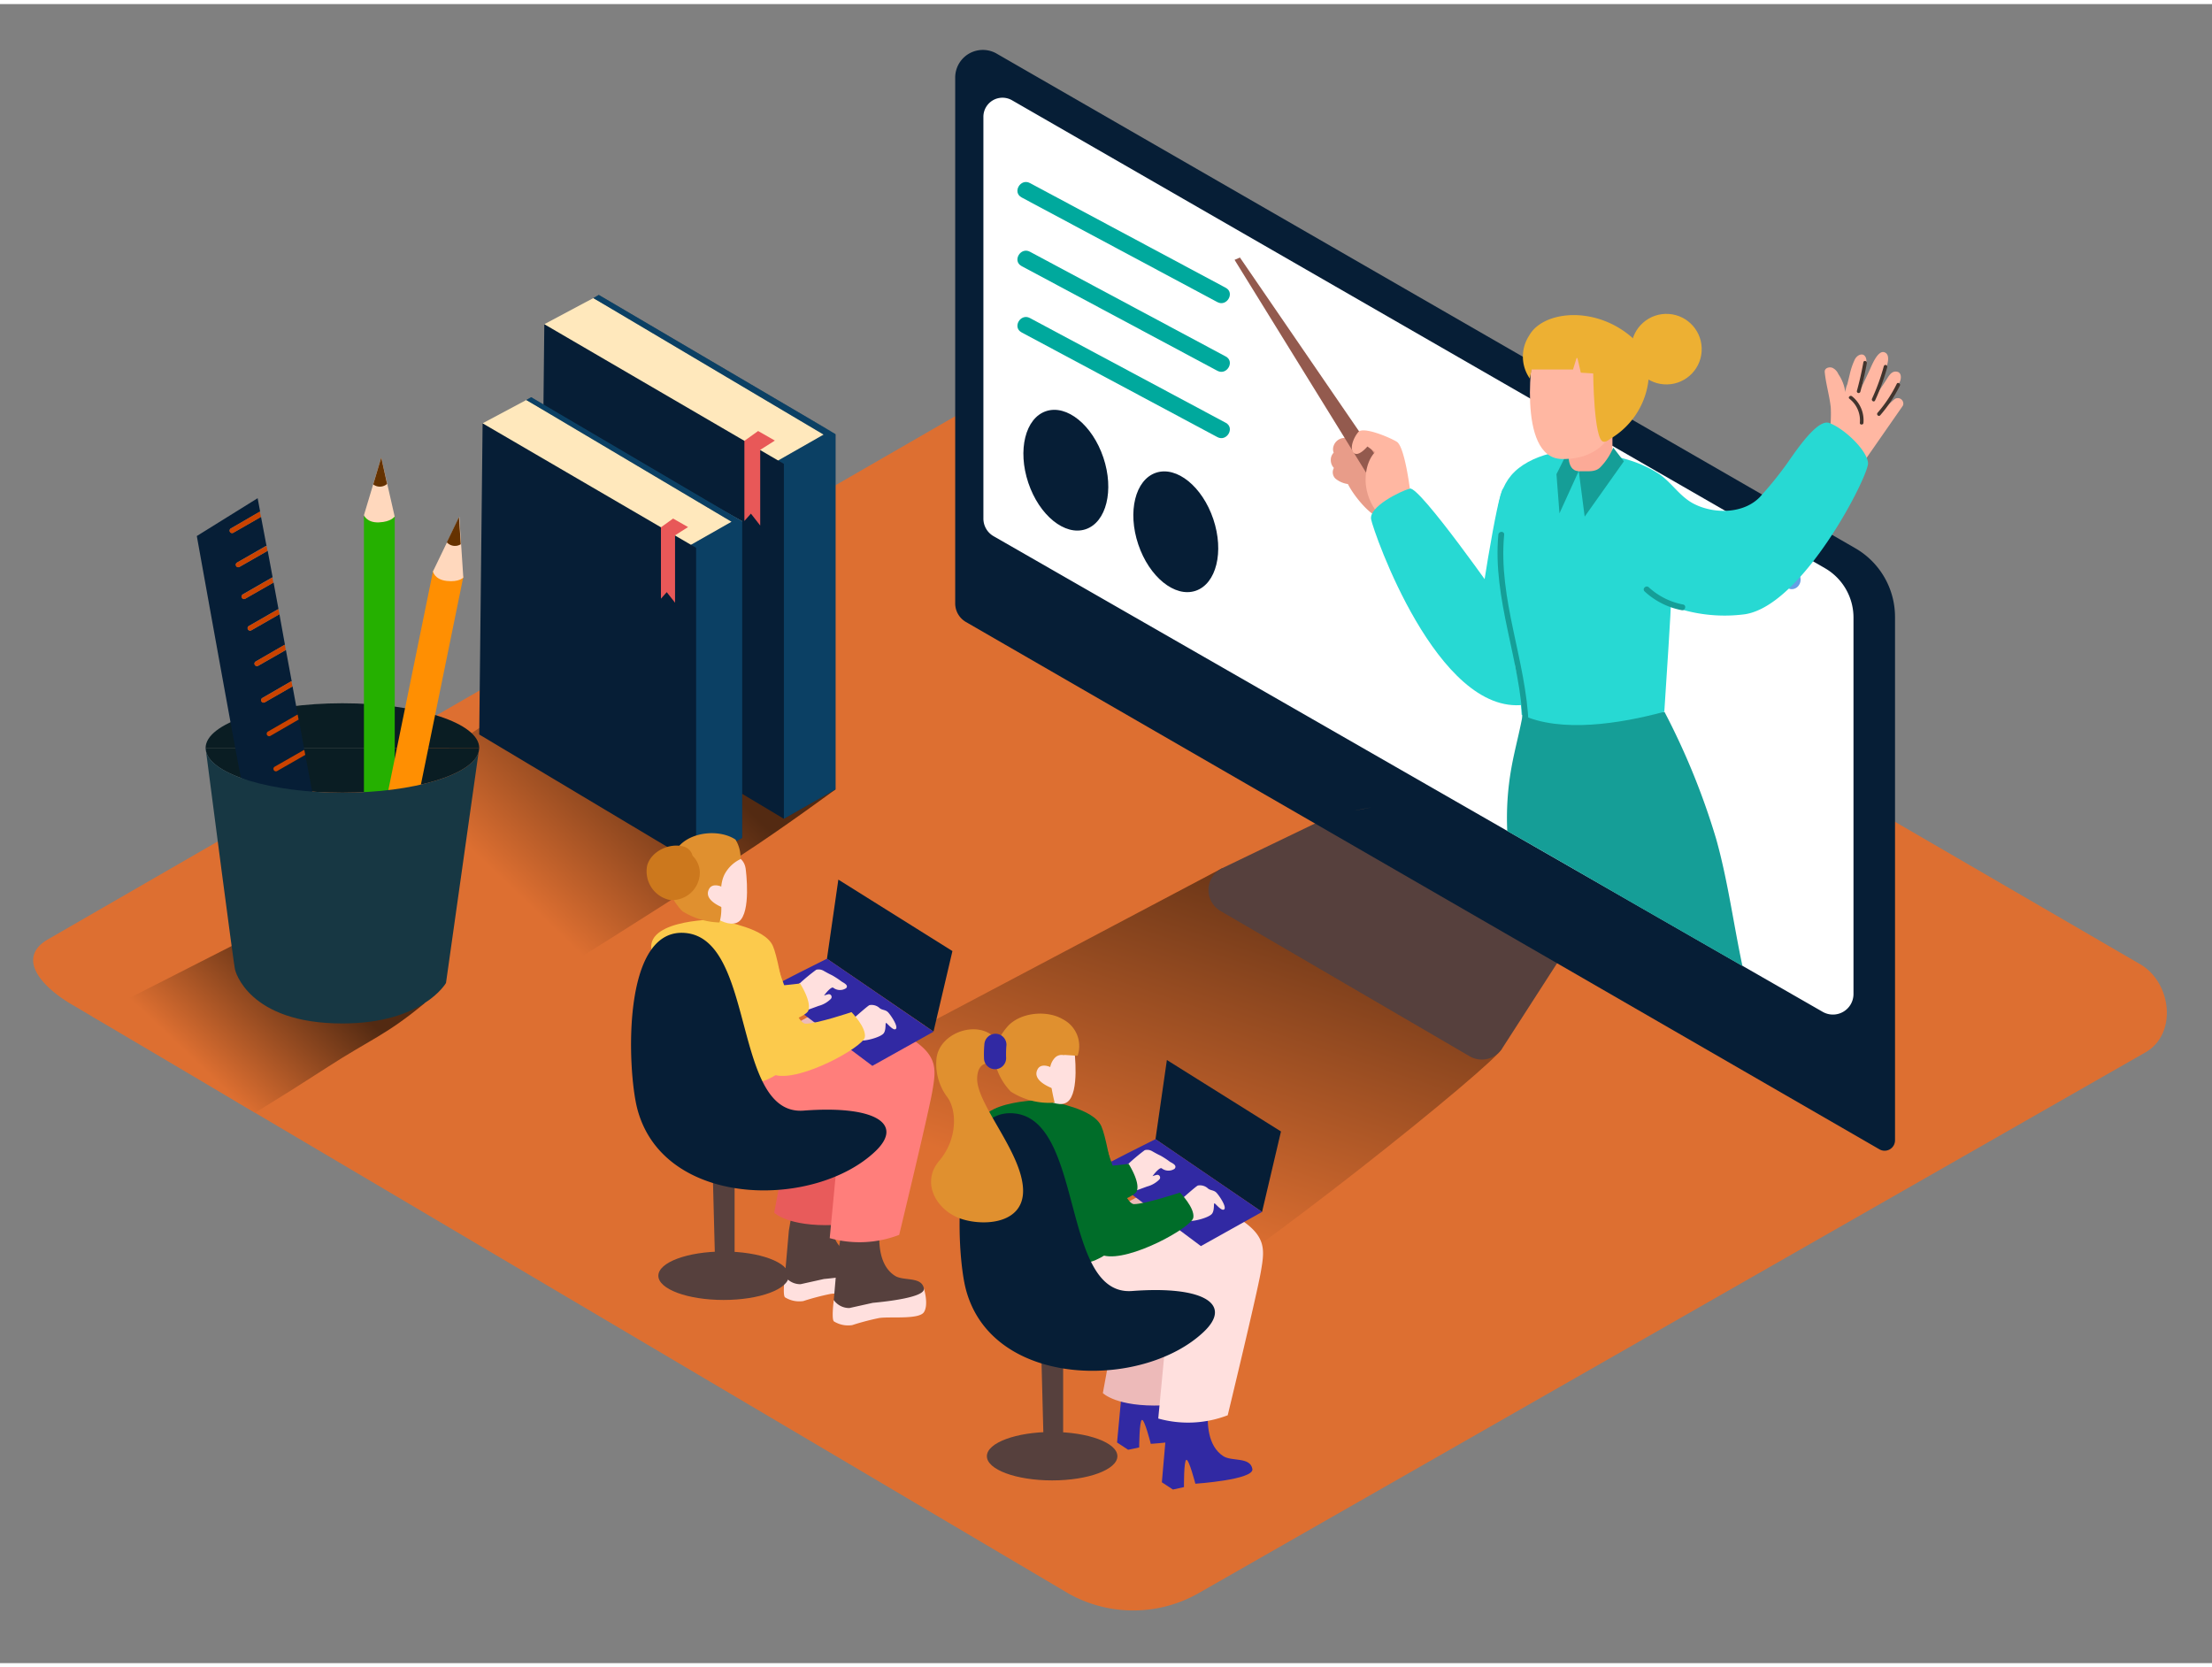 <svg id="Layer_2" data-name="Layer 2" xmlns="http://www.w3.org/2000/svg" xmlns:xlink="http://www.w3.org/1999/xlink" viewBox="0 0 400 300" width="406" height="306" class="illustration styles_illustrationTablet__1DWOa"><rect x="0" y="0" width="400" height="300" fill="#808080" stroke="none"/><defs><linearGradient id="linear-gradient" x1="92.37" y1="159.78" x2="119.91" y2="130.94" gradientUnits="userSpaceOnUse"><stop offset="0" stop-color="#dd6f31"></stop><stop offset="1" stop-color="#532a12"></stop></linearGradient><linearGradient id="linear-gradient-2" x1="201.12" y1="217.43" x2="225.84" y2="143.26" xlink:href="#linear-gradient"></linearGradient><linearGradient id="linear-gradient-3" x1="36.66" y1="192.48" x2="55.37" y2="172.89" xlink:href="#linear-gradient"></linearGradient></defs><title>PP</title><path d="M193.23,287.42,13.5,181.2C7.78,178,2.87,172.71,8.45,169.25l180.37-104c2.71-1.68,6.82-2.78,9.57-1.18L387,173.61c5.72,3.32,6.75,12.6,1,15.93L216.92,287.25A23.9,23.9,0,0,1,193.23,287.42Z" fill="#dd6f31"></path><path d="M104.37,172.75c4.42-2.71,25.44-16.1,29.78-18.92C141.59,149,151.09,142,151.09,142L103.7,119.73,63.94,145.84c7.2,3.77,28.91,29.79,32.51,31.8C98.06,176.69,102.79,173.72,104.37,172.75Z" fill="url(#linear-gradient)"></path><path d="M209.59,236.52c15-8.07,61.1-45.06,62-47.66L221,156.26l-73.43,38.81C163.24,203.28,187.92,223.11,209.59,236.52Z" fill="url(#linear-gradient-2)"></path><path d="M240,147.11l-19,9.15a4.38,4.38,0,0,0-.31,7.72l45.06,26.28a4.38,4.38,0,0,0,5.89-1.41l10.95-17" fill="#56403d"></path><path d="M335.49,98.39,180.3,9a5,5,0,0,0-7.57,4.37v95a3.89,3.89,0,0,0,1.95,3.37l165.18,95.35a1.88,1.88,0,0,0,2.82-1.63V110.82A14.35,14.35,0,0,0,335.49,98.39Z" fill="#061e36"></path><path d="M183,17.39,330,102a10.31,10.31,0,0,1,5.17,8.93V179a3.72,3.72,0,0,1-5.57,3.23l-149.91-86A3.67,3.67,0,0,1,177.83,93V20.39A3.45,3.45,0,0,1,183,17.39Z" fill="#fff"></path><ellipse cx="246.42" cy="145.54" rx="1.6" ry="0.01" transform="translate(-23.08 49.24) rotate(-10.9)" fill="#ab643c"></ellipse><ellipse cx="324.01" cy="104.06" rx="1.6" ry="1.74" fill="#659fe4"></ellipse><ellipse cx="318.91" cy="101.52" rx="1.6" ry="1.74" fill="#c5e9ff"></ellipse><path d="M184.72,34.95l35.42,18.94c1.7.91,3.22-1.68,1.51-2.59L186.24,32.36c-1.7-.91-3.22,1.68-1.51,2.59Z" fill="#00a99d"></path><path d="M46.15,200.47q6.63-4.07,13.16-8.3c7.43-4.83,10.59-5.76,17.5-11.53l-29.65-13L16.76,183.12c7.2,3.77,25.8,15.35,29.39,17.35C47.76,199.53,44.56,201.45,46.15,200.47Z" fill="url(#linear-gradient-3)"></path><path d="M61.92,126.43c-13.66,0-24.74,3.62-24.74,8.09H86.66C86.66,130,75.59,126.43,61.92,126.43Z" fill="#0a1d23"></path><path d="M37.26,135.14l-.08-.63A2.74,2.74,0,0,0,37.26,135.14Z" fill="#06489e"></path><path d="M86.66,134.52l-.1.71A2.76,2.76,0,0,0,86.66,134.52Z" fill="#06489e"></path><path d="M61.92,142.6c12.93,0,23.54-3.24,24.64-7.38l.1-.71H37.18l.08.63C38.24,139.31,48.9,142.6,61.92,142.6Z" fill="#0a1d23"></path><rect x="65.81" y="92.76" width="5.57" height="57.42" fill="#25b000"></rect><ellipse cx="68.6" cy="92.76" rx="2.78" ry="1.18" fill="#25b000"></ellipse><rect x="72.49" y="102.58" width="5.57" height="57.42" transform="translate(27.79 -12.4) rotate(11.54)" fill="#ff8f02"></rect><ellipse cx="81.02" cy="103.16" rx="1.18" ry="2.78" transform="translate(-36.26 161.9) rotate(-78.46)" fill="#ff8f02"></ellipse><path d="M55.2,135.78l-5.08,2.91a.45.45,0,0,1-.45-.78l5.2-3a.46.46,0,0,1,.16-.06l-1-5.5L48.9,132.3a.45.45,0,0,1-.45-.78l5.2-3a.45.45,0,0,1,.19-.06l-.94-5.09-5,2.87a.45.45,0,0,1-.45-.78l5.2-3,.1,0-1.05-5.67-5,2.86a.45.45,0,0,1-.45-.78l5.2-3,.08,0-1-5.54-5.08,2.91a.45.45,0,0,1-.45-.78l5.2-3a.46.46,0,0,1,.16-.06l-.89-4.81-5.09,2.91a.45.45,0,0,1-.45-.78l5.2-3a.46.46,0,0,1,.17-.06l-.89-4.8-5.08,2.9a.45.45,0,0,1-.45-.78l5.2-3A.46.46,0,0,1,48.2,98l-1-5.28-5,2.87a.45.45,0,0,1-.45-.78l5.2-3,.1,0-.46-2.46-11,6.84s7.84,43.65,8,43.74c4.58,2.39,12.91,2.67,12.91,2.67Z" fill="#061e36"></path><path d="M41.74,94.83a.45.45,0,0,0,.45.78l5-2.87L47,91.81l-.1,0Z" fill="#ca4300"></path><path d="M42.84,101a.45.45,0,0,0,.45.78l5.08-2.9L48.2,98a.46.46,0,0,0-.15.05Z" fill="#ca4300"></path><path d="M43.89,106.76a.45.45,0,0,0,.45.78l5.09-2.91-.17-.9a.46.46,0,0,0-.17.06Z" fill="#ca4300"></path><path d="M45,112.46a.45.45,0,0,0,.45.78l5.08-2.91-.17-.9a.46.46,0,0,0-.16.06Z" fill="#ca4300"></path><path d="M46.23,118.88a.45.45,0,0,0,.45.78l5-2.86-.17-.93-.08,0Z" fill="#ca4300"></path><path d="M47.43,125.49a.45.45,0,0,0,.45.78l5-2.87-.17-.92-.1,0Z" fill="#ca4300"></path><path d="M53.65,128.55l-5.2,3a.45.45,0,0,0,.45.78L54,129.38l-.17-.89A.45.45,0,0,0,53.65,128.55Z" fill="#ca4300"></path><path d="M49.67,137.9a.45.45,0,0,0,.45.78l5.08-2.91-.17-.9a.46.46,0,0,0-.16.06Z" fill="#ca4300"></path><path d="M78.29,102.6s.28,1.46,2.49,1.71,3-.6,3-.6l-.72-11Z" fill="#ffd8bd"></path><path d="M83,92.76l-2.2,4.57a2,2,0,0,0,2.52.35Z" fill="#653200"></path><path d="M65.81,92.42s.51,1.4,2.73,1.3,2.83-1.06,2.83-1.06L68.94,82Z" fill="#ffd8bd"></path><path d="M68.94,82l-1.45,4.86A2,2,0,0,0,70,86.77Z" fill="#653200"></path><path d="M61.92,142.6c-13,0-23.68-3.29-24.66-7.46.65,5,5.09,39.32,5.26,39.52,0,0,2.27,9.68,19.4,9.67,14.57,0,18.73-7.32,18.73-7.32l5.91-41.79C85.46,139.36,74.85,142.6,61.92,142.6Z" fill="#173743"></path><polyline points="107.3 53.16 98.43 57.89 122.64 80.69 143.99 87.39 151.09 77.75" fill="#ffe8bc"></polyline><polyline points="140.72 82.54 148.95 77.85 107.3 53.16 108.28 52.59 151.09 77.75 151.09 142 141.75 147.32 138.19 143.6" fill="#061e36"></polyline><polyline points="140.72 82.54 148.95 77.85 107.3 53.16 108.28 52.59 151.09 77.75 151.09 142 141.75 147.32 138.19 143.6" fill="#1371a5" opacity="0.42"></polyline><polygon points="98.43 57.89 141.75 83.14 141.75 147.32 97.75 121.02 98.43 57.89" fill="#061e36"></polygon><polygon points="140.12 78.93 137.47 80.61 137.47 94.29 135.79 92.14 134.61 93.47 134.61 78.98 137.09 77.2 140.12 78.93" fill="#e85858"></polygon><polyline points="95.18 71.59 87.27 75.81 108.85 96.13 127.87 102.11 134.21 93.52" fill="#ffe8bc"></polyline><polyline points="124.96 97.78 132.3 93.61 95.18 71.59 96.05 71.09 134.21 93.52 134.21 150.78 125.88 155.52 122.71 152.21" fill="#061e36"></polyline><polyline points="124.96 97.78 132.3 93.61 95.18 71.59 96.05 71.09 134.21 93.52 134.21 150.78 125.88 155.52 122.71 152.21" fill="#1371a5" opacity="0.42"></polyline><polygon points="87.27 75.81 125.88 98.32 125.88 155.52 86.66 132.08 87.27 75.81" fill="#061e36"></polygon><polygon points="124.42 94.57 122.07 96.06 122.07 108.25 120.57 106.34 119.52 107.52 119.52 94.61 121.72 93.03 124.42 94.57" fill="#e85858"></polygon><path d="M141.93,230s-.47,3.66.07,3.88a4.88,4.88,0,0,0,3.26.65,44.92,44.92,0,0,1,4.91-1.29c2-.29,7.18.32,8.07-1.06s0-4.25,0-4.25" fill="#ffe0de"></path><path d="M158.23,227.95c-.4-2.23-3.7-1.3-5.25-2.31-2.85-1.84-3-5.89-2.74-8.92l-6.34-2.2-1.25,7.28-.72,8.24a3.42,3.42,0,0,0,2.83,1.44l4.23-.94C151.68,230.29,158.51,229.51,158.23,227.95Z" fill="#56403d"></path><path d="M150.77,234.35s-.47,3.66.07,3.88a4.88,4.88,0,0,0,3.26.65,44.92,44.92,0,0,1,4.91-1.29c2-.29,7.18.32,8.07-1.06s0-4.25,0-4.25" fill="#ffe0de"></path><path d="M167.07,232.26c-.4-2.23-3.7-1.3-5.25-2.31-2.85-1.84-3-5.89-2.74-8.92l-6.34-2.2-1.25,7.28-.72,8.24a3.42,3.42,0,0,0,2.83,1.44l4.23-.94C160.52,234.6,167.35,233.83,167.07,232.26Z" fill="#56403d"></path><path d="M141.61,210,140,218.55s2.46,2.53,10.75,2.23,0-15.14,0-15.14" fill="#e85b5b"></path><ellipse cx="130.85" cy="229.95" rx="11.8" ry="4.38" fill="#56403d"></ellipse><polyline points="128.86 210.34 129.32 227.99 132.84 227.99 132.84 210.34" fill="#56403d"></polyline><path d="M153.54,184.87q-5.3,1.16-10.69,1.79a.6.6,0,0,0-.41.22q-.62-1.86-1.06-3.79c-.16-.73-1.28-.42-1.12.31a40.46,40.46,0,0,0,2.93,8.45c.32.68,1.32.09,1-.59-.53-1.13-1-2.27-1.43-3.44h.08q5.54-.65,11-1.84C154.58,185.83,154.27,184.71,153.54,184.87Z" fill="#008074"></path><path d="M144,193.06a15.6,15.6,0,0,1-3.58,4.11c-.58.47.25,1.29.82.82a16.5,16.5,0,0,0,3.76-4.34A.58.58,0,0,0,144,193.06Z" fill="#008074"></path><path d="M136.76,189.28s9.25-7.42,15.39-8.3,9.35,5.79,8.91,10.25-15.14,6.9-15.14,6.9" fill="#edbab9"></path><path d="M141.69,191.75c1.2-1.11,16.9-8.44,22.43-5.09s5.18,5.82,4.48,9.9-6,26-6,26a20,20,0,0,1-12.56.59l1.55-16.31-20.92-11.42" fill="#ff7e7b"></path><path d="M130.25,165.51c.83.61,8,1.47,9.5,4.78s3.78,20.34,3.78,20.34-4.3,6.41-11.75,4.13c-2.21-.68-13.67-21.63-14-23.8C117,165.3,130.25,165.51,130.25,165.51Z" fill="#fcca4c"></path><path d="M116.11,202.32a18.76,18.76,0,0,1-.89-2.65c-1.76-6.89-2.91-32.76,8.72-31.7,12.76,1.15,8.45,33.1,21.38,32.12s18.23,2.38,12.94,7.39C147.69,217.49,122.59,217.72,116.11,202.32Z" fill="#061e36"></path><path d="M134.83,156.28c.08.52,1,7.93-1.19,9.6s-7.12-2.27-7.24-4.23-1.79-6,.31-7.06S134.24,152.62,134.83,156.28Z" fill="#ffe0de"></path><path d="M133,151.08l-.25-.16c-2.81-1.65-7.44-1.24-9.77,1.13a11.62,11.62,0,0,0-1.62,2.24,16.83,16.83,0,0,1-1.13,1.73,11.26,11.26,0,0,0,3.15,8,13.24,13.24,0,0,0,6.71,2.05c.92-2.75-.41-5.88.9-8.64a6.3,6.3,0,0,1,2.92-2.82A6.24,6.24,0,0,0,133,151.08Z" fill="#e0902f"></path><path d="M132.13,161.4a3.09,3.09,0,0,0-1.72-1.83c-.73-.3-1.73-.39-2.17.41-1,1.77,1.42,3,2.7,3.5.6.23.86-.74.27-1l-.21-.08h.07a.45.45,0,0,0,.48-.46C131.88,162.06,132.28,161.82,132.13,161.4Z" fill="#ffe0de"></path><polygon points="151.6 158.32 172.23 171.24 168.81 185.79 149.54 172.63 151.6 158.32" fill="#061e36"></polygon><path d="M149.54,172.62S139,177.87,139.13,178,157.75,192,157.75,192l11.06-6.18Z" fill="#3129a3"></path><path d="M154,183.73s2.8-2.51,3.22-2.71a2.12,2.12,0,0,1,1.82.51c.45.42,1.08.27,1.58.81s1.77,2.44,1.41,2.94-1.37-.71-1.71-1,0,1-.48,1.77-3.39,1.5-4.17,1.35" fill="#ffe0de"></path><path d="M140.22,172.62s3.43,11.71,5.44,11.75,8.32-2.09,8.32-2.09,2.72,2.78,2.41,4.54-11.49,8-16.16,6.86-6.93-17.28-6.83-17.59S140.22,172.62,140.22,172.62Z" fill="#fcca4c"></path><path d="M152.16,176.73a15.26,15.26,0,0,0-1.71-1.12c-.52-.24-1-.51-1.46-.77a1.77,1.77,0,0,0-1.39-.22A36.33,36.33,0,0,0,144.7,177c-.56.4-1.13.79-1.72,1.16a.5.5,0,0,0,.39.91c.29-.07.57-.16.85-.26a3.88,3.88,0,0,0,0,.53,2.55,2.55,0,0,0,.32,1.77.48.48,0,0,0,.14.17l-.37.14c-.6.22-.34,1.19.27,1l3.44-1.26a4.86,4.86,0,0,0,2.21-1.26.5.5,0,0,0-.49-.84c-.25.06-.49.14-.73.22.55-.75,1.39-1.65,1.68-1.4a2,2,0,0,0,2.3.08C153.53,177.42,152.57,177,152.16,176.73Z" fill="#ffe0de"></path><path d="M144.68,177.1s-3.57.47-6.24.54c-1.09,1.48-2.08,3-3,4.6.2,1,.28,2,.5,3a2.13,2.13,0,0,1,0,.58c4.75-.78,9.81-2.74,10.22-3.79C146.8,180.35,144.68,177.1,144.68,177.1Z" fill="#fcca4c"></path><path d="M125.23,154a2.24,2.24,0,0,0-1.7-1.68c-2.48-.66-5.75.85-6.49,3.41a5.29,5.29,0,0,0,4.07,6.27,5,5,0,0,0,5.44-4.92A4.33,4.33,0,0,0,125.23,154Z" fill="#cc781d"></path><path d="M210.49,246.48c0,.42-.33,5.44.23,6s2,3.42,3.85,3.55,3.51-.24,3.85,1.71-10.32,2.61-10.32,2.61-1.12-4.46-1.6-4.33S206,261,206,261l-2,.42-2-1.32.8-8.56,1.29-7.27" fill="#3129a3"></path><path d="M218.48,253.66c-.26,3-.11,7.08,2.74,8.92,1.56,1,4.85.08,5.25,2.31.35,1.95-10.31,2.67-10.31,2.67s-1.15-4.46-1.63-4.32-.43,4.93-.43,4.93l-2,.44-2-1.31.75-8.56,1.25-7.28" fill="#3129a3"></path><path d="M201,242.61l-1.57,8.56s2.46,2.53,10.75,2.23,0-15.14,0-15.14" fill="#edbab9"></path><ellipse cx="190.26" cy="262.58" rx="11.8" ry="4.38" fill="#56403d"></ellipse><polyline points="188.27 242.96 188.73 260.61 192.25 260.61 192.25 242.96" fill="#56403d"></polyline><path d="M213,217.49q-5.3,1.16-10.69,1.79a.6.6,0,0,0-.41.22q-.62-1.86-1.06-3.79c-.16-.73-1.28-.42-1.12.31a40.46,40.46,0,0,0,2.93,8.45c.32.68,1.32.09,1-.59-.53-1.13-1-2.27-1.43-3.44h.08q5.54-.65,11-1.84C214,218.45,213.69,217.33,213,217.49Z" fill="#008074"></path><path d="M203.41,225.68a15.6,15.6,0,0,1-3.58,4.11c-.58.47.25,1.29.82.82a16.5,16.5,0,0,0,3.76-4.34A.58.58,0,0,0,203.41,225.68Z" fill="#008074"></path><path d="M196.17,221.9s9.25-7.42,15.39-8.3,9.35,5.79,8.91,10.25-15.14,6.9-15.14,6.9" fill="#edbab9"></path><path d="M201.1,224.37c1.2-1.11,16.9-8.44,22.43-5.09s5.18,5.82,4.48,9.9-6,26-6,26a20,20,0,0,1-12.56.59L211,239.5,190,228.07" fill="#ffe0de"></path><path d="M189.66,198.14c.83.61,8,1.47,9.5,4.78s3.78,20.34,3.78,20.34-4.3,6.41-11.75,4.13c-2.21-.68-13.67-21.63-14-23.8C176.4,197.92,189.66,198.14,189.66,198.14Z" fill="#006d29"></path><path d="M175.52,234.94a18.76,18.76,0,0,1-.89-2.65c-1.76-6.89-2.91-32.76,8.72-31.7,12.76,1.15,8.45,33.1,21.38,32.12s18.23,2.38,12.94,7.39C207.1,250.11,182,250.34,175.52,234.94Z" fill="#061e36"></path><path d="M194.24,188.9c.08.52,1,7.93-1.19,9.6s-7.12-2.27-7.24-4.23-1.79-6,.31-7.06S193.65,185.24,194.24,188.9Z" fill="#ffe0de"></path><path d="M192.15,183.55c-2.81-1.65-7.44-1.24-9.77,1.13a11.62,11.62,0,0,0-1.62,2.24,16.83,16.83,0,0,1-1.13,1.73,11.26,11.26,0,0,0,3.15,8,12.79,12.79,0,0,0,7.93,2c-.24-1-.45-2-.61-3-.26-1.63-.65-3.62.56-5a1.7,1.7,0,0,1,1.73-.58l.08-.05,2.4.15A5.44,5.44,0,0,0,192.15,183.55Z" fill="#e0902f"></path><path d="M180.71,188c-2.67-4.8-10.76-2.44-11.36,2.64a10,10,0,0,0,1.83,6.85c1.92,2.4,2,7.75-1.32,11.65s-.61,8.59,3.24,10.25S185.29,221,185,214.26s-8.42-15.35-8.3-20,4.8-2,4.8-2" fill="#e0902f"></path><path d="M182,188.19a2,2,0,0,0-2-2,2.05,2.05,0,0,0-2,2,18.75,18.75,0,0,0-.06,2.41,2,2,0,0,0,4,0A18.75,18.75,0,0,1,182,188.19Z" fill="#3129a3"></path><path d="M191.54,194a3.09,3.09,0,0,0-1.72-1.83c-.73-.3-1.73-.39-2.17.41-1,1.77,1.42,3,2.7,3.5.6.23.86-.74.27-1l-.21-.08h.07a.45.45,0,0,0,.48-.46C191.29,194.68,191.69,194.44,191.54,194Z" fill="#ffe0de"></path><polygon points="211.01 190.94 231.64 203.86 228.22 218.41 208.95 205.25 211.01 190.94" fill="#061e36"></polygon><path d="M208.95,205.25s-10.53,5.25-10.41,5.39,18.62,13.95,18.62,13.95l11.06-6.18Z" fill="#3129a3"></path><path d="M213.38,216.35s2.8-2.51,3.22-2.71a2.12,2.12,0,0,1,1.82.51c.45.42,1.08.27,1.58.81s1.77,2.44,1.41,2.94-1.37-.71-1.71-1,0,1-.48,1.77-3.39,1.5-4.17,1.35" fill="#ffe0de"></path><path d="M199.63,205.25S203.06,217,205.06,217s8.32-2.09,8.32-2.09,2.72,2.78,2.41,4.54-11.49,8-16.16,6.86-6.93-17.28-6.83-17.59S199.63,205.25,199.63,205.25Z" fill="#006d29"></path><path d="M211.57,209.35a15.26,15.26,0,0,0-1.71-1.12c-.52-.24-1-.51-1.46-.77a1.77,1.77,0,0,0-1.39-.22,36.33,36.33,0,0,0-2.91,2.42c-.56.4-1.13.79-1.72,1.16a.5.5,0,0,0,.39.91c.29-.07.57-.16.85-.26a3.88,3.88,0,0,0,0,.53,2.55,2.55,0,0,0,.32,1.77.48.48,0,0,0,.14.17l-.37.14c-.6.22-.34,1.19.27,1l3.44-1.26a4.86,4.86,0,0,0,2.21-1.26.5.5,0,0,0-.49-.84c-.25.06-.49.14-.73.22.55-.75,1.39-1.65,1.68-1.4a2,2,0,0,0,2.3.08C212.94,210,212,209.6,211.57,209.35Z" fill="#ffe0de"></path><path d="M204.09,209.72s-3.57.47-6.24.54c-1.09,1.48-2.08,3-3,4.6.2,1,.28,2,.5,3a2.13,2.13,0,0,1,0,.58c4.75-.78,9.81-2.74,10.22-3.79C206.21,213,204.09,209.72,204.09,209.72Z" fill="#006d29"></path><path d="M250.2,79.78l-5.39-1.05-.08.21a3.84,3.84,0,0,0-1-.41,2.11,2.11,0,0,0-2.56,1.33,1.78,1.78,0,0,0,0,1.26,1.85,1.85,0,0,0-.52,1.34,2.06,2.06,0,0,0,.56,1.42,1.6,1.6,0,0,0,.26,1.91,4.51,4.51,0,0,0,2.27,1c1.42,2.78,4.86,6.45,5.91,5.87,1.37-.76,3.36-4.35,3.36-4.35Z" fill="#e89c89"></path><polyline points="248.8 81.69 224.22 45.83 223.25 46.25 249.7 89.04" fill="#935a4e"></polyline><path d="M254.94,87.59S254,80,252.58,79.14s-6.07-2.78-6.94-1.77-1.67,3-.83,3.79S247.27,80,247.27,80l1.41,1s-1.84,1.59-1.73,5.38a9.76,9.76,0,0,0,2.75,6.29Z" fill="#ffb7a2"></path><path d="M274.19,123.12l-2.37-35.53c-1,.87-4.3,21-5.94,34.7C268.66,122.44,271.42,122.77,274.19,123.12Z" fill="#27d9d3"></path><path d="M328.4,87.18l.6-1.08a1,1,0,0,1-.41-1.24c.51-1.17,1.05-2.32,1.59-3.48a.94.94,0,0,1,0-.43,26,26,0,0,0,.88-8c-.23-2.16-.88-4.23-1.09-6.39-.08-.77.81-1,1.38-.79a2.23,2.23,0,0,1,1.09,1.15,7.47,7.47,0,0,1,1.25,3.26,5,5,0,0,1,.37-1.46q.22-.88.43-1.76a12.87,12.87,0,0,1,.92-2.7c.41-.81,1.33-1.18,1.79-.65.7.8,0,2.25-.11,3.18s-.28,1.75-.52,2.69c.36-.87,1.1-2.39,1.58-3.44.37-.81,1.42-3.45,2.58-3.09s.61,2.16.29,3l-.91,2.45c-.27.73-.57,1.68-.88,2.35,0,0,1.22-1.78,1.83-2.73.49-.75,1-1.84,2.11-1.51.71.22.66,1.27.33,1.9-.88,1.67-1.86,3.27-2.88,4.84.66-.61,1.29-1.24,2-1.83a1,1,0,0,1,1.56.8.79.79,0,0,1-.14.49l-8.44,12.13a17.75,17.75,0,0,1-3.43,5.22c-.81.85-2.11-.44-1.29-1.29l.11-.13a.91.91,0,0,1-.08-.14,1,1,0,0,1-.65-.49l-.06,0a.92.92,0,0,1-.29.13A.91.91,0,0,1,328.4,87.18Z" fill="#ffb7a2"></path><path d="M334.9,70.92a5.53,5.53,0,0,1,2.07,4.8c0,.41-.68.42-.65,0a4.94,4.94,0,0,0-1.88-4.35C334.11,71.12,334.57,70.67,334.9,70.92Z" fill="#42342d"></path><path d="M335.79,69.93q.7-2.55,1.17-5.16c.07-.41.7-.24.62.17q-.47,2.6-1.17,5.16A.32.32,0,0,1,335.79,69.93Z" fill="#42342d"></path><path d="M338.52,71.36a37.08,37.08,0,0,0,2.13-5.87.32.32,0,0,1,.62.17,38.1,38.1,0,0,1-2.19,6C338.9,72.07,338.35,71.74,338.52,71.36Z" fill="#42342d"></path><path d="M339.53,73.9A24.35,24.35,0,0,0,343,68.66c.18-.37.74,0,.56.33A25,25,0,0,1,340,74.36C339.71,74.68,339.25,74.22,339.53,73.9Z" fill="#42342d"></path><path d="M310.32,150.91A129.2,129.2,0,0,0,301,128l-25.52-.24c-.56,3.48-1.56,6.88-2.18,10.41a51.36,51.36,0,0,0-.74,11.37c7.21,4.06,16.68,9.57,23.53,13.51l19,10.9C313.48,166.39,312.43,158.38,310.32,150.91Z" fill="#159e97"></path><path d="M302.32,105.15q-.56-8.4-1.57-16.78c-3.19-3.95-7.57-7-12.38-7.64s-11.82.62-15.1,4.49c-3.1,3.69-2.58,9-2.39,13.43.11,2.7.25,5.4.4,8.1,1.41,7.25,3.45,14.36,3.88,21.76,7.09,3.32,17.79,1.62,25.8-.54C301.43,120.36,302,112.76,302.32,105.15Z" fill="#27d9d3"></path><path d="M289,81.47a22.78,22.78,0,0,1,10.81,3.36c2.48,1.62,3.9,4.24,6.58,5.58,3.6,1.81,8.88,1.79,11.84-1.26a65.83,65.83,0,0,0,4.5-5.49c1.11-1.42,5.67-8.82,8.07-7.91,2.81,1.06,6.86,5,7,7.25s-11.72,25.68-22.23,27.33a28,28,0,0,1-18.78-4.16" fill="#27d9d3"></path><path d="M291.58,77.36v6.71a13.67,13.67,0,0,1-8.1,0V78" fill="#fcaa97"></path><path d="M271.33,108s-14.61-20.89-16.39-20.39-7.42,3.29-7,5.55,11.94,35.48,27.65,33.55" fill="#27d9d3"></path><path d="M291.73,80.2a11.25,11.25,0,0,1-2.23,3.44c-1,1.13-2.44.76-4,.85l1.06,8.19,7.09-10Z" fill="#159e97"></path><path d="M285.46,84.49,282,92.09,281.46,85l2.31-4.6S283,84.28,285.46,84.49Z" fill="#159e97"></path><path d="M277.56,62c-.47.12-3.44,20.1,4.85,20.26s9.89-6.36,10.14-8-2.39-6.74-3.2-8.64S279.59,61.45,277.56,62Z" fill="#ffb7a2"></path><path d="M276.53,59.93c2.5-4.51,12.18-5.54,18.91.64a9.89,9.89,0,0,1,2.72,6.78,14.21,14.21,0,0,1-8,11.81s0,0,0-.08,0-.25.07-.37,0-.18.05-.27c.71-3.49.55-7.89-1.1-11s-5-4-8.25-4.55a10.33,10.33,0,0,0-3.23-.32l-1.07,5.13A6.92,6.92,0,0,1,276.53,59.93Z" fill="#edb033"></path><circle cx="301.32" cy="62.39" r="6.38" transform="translate(218.19 358.66) rotate(-86.02)" fill="#edb033"></circle><path d="M276.59,66.08h7.86l.73-2.36.68,2.93,2.24.14s.11,12.07,1.83,12.34,4.13-4.92,4.39-8-1.41-9.57-7.08-11.33C280.1,57.64,276.92,60.49,276.59,66.08Z" fill="#edb033"></path><path d="M272,95.94c.06-.68-1-.67-1.05,0-1.08,11.71,4.05,22.75,4.42,34.36,0,.68,1.08.68,1.05,0C276,118.69,270.89,107.64,272,95.94Z" fill="#159e97"></path><path d="M304.38,108.58a12.67,12.67,0,0,1-6.23-3.12c-.5-.46-1.25.29-.75.75a13.7,13.7,0,0,0,6.7,3.39C304.76,109.73,305,108.71,304.38,108.58Z" fill="#159e97"></path><path d="M184.72,47.37l35.42,18.94c1.7.91,3.22-1.68,1.51-2.59L186.24,44.78c-1.7-.91-3.22,1.68-1.51,2.59Z" fill="#00a99d"></path><path d="M184.72,59.36,220.14,78.3c1.7.91,3.22-1.68,1.51-2.59L186.24,56.77c-1.7-.91-3.22,1.68-1.51,2.59Z" fill="#00a99d"></path><ellipse cx="192.74" cy="84.3" rx="7.16" ry="11.26" transform="translate(-16.81 65.72) rotate(-18.56)" fill="#061e36"></ellipse><ellipse cx="212.62" cy="95.44" rx="7.16" ry="11.26" transform="translate(-19.32 72.62) rotate(-18.56)" fill="#061e36"></ellipse></svg>